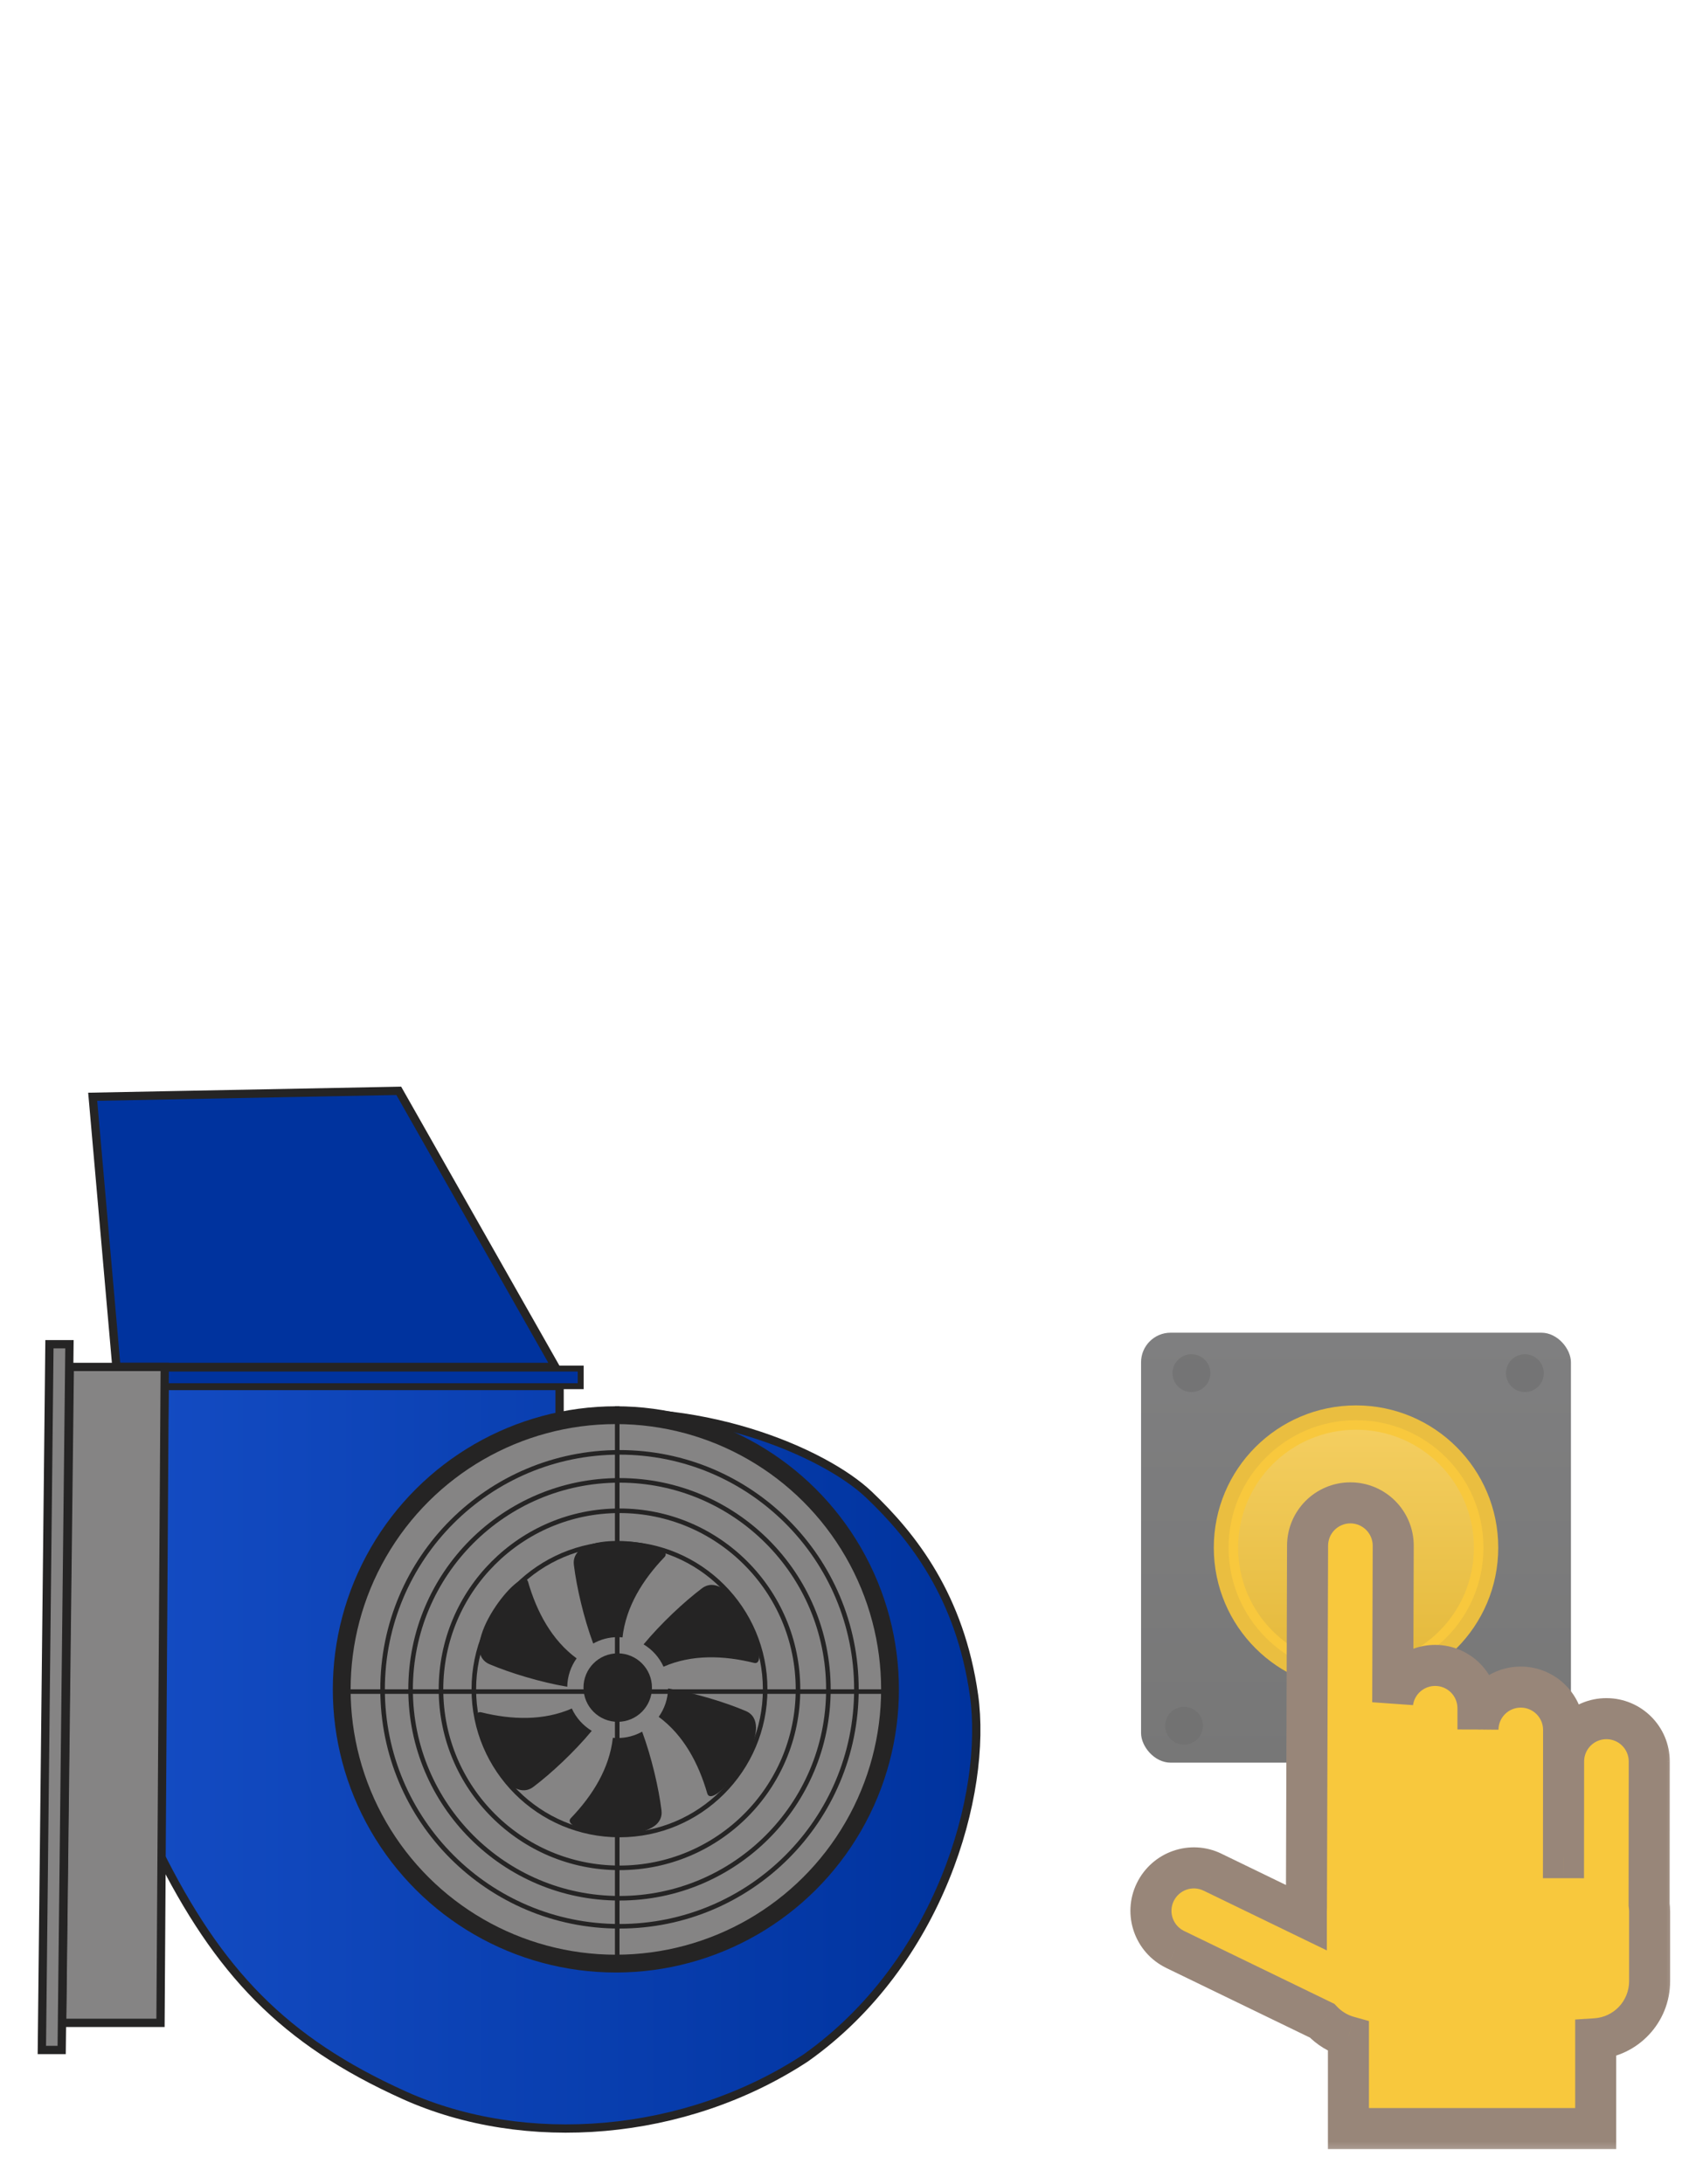 <svg width="41" height="53" viewBox="0 0 41 53" fill="none" xmlns="http://www.w3.org/2000/svg">
<path d="M19.557 49.947C22.81 47.644 23.98 43.534 23.644 41.144C23.307 38.754 22.167 37.294 21.089 36.271C20.012 35.248 16.923 33.899 13.584 34.385V33.638H3.995L3.838 44.916C5.302 47.86 6.877 49.527 9.811 50.85C12.745 52.173 16.619 51.874 19.557 49.947Z" fill="url(#paint0_linear_2227_7132)" stroke="#252424" stroke-width="0.201"/>
<circle cx="6.871" cy="6.871" r="6.655" transform="matrix(0 -1 -1 0 21.821 47.872)" fill="#858484" stroke="#252424" stroke-width="0.432"/>
<path d="M2.11 33.642H14.096V33.215H2.11V33.642Z" fill="#00339E" stroke="#252424" stroke-width="0.144"/>
<path d="M9.68 26.474L13.482 33.175H2.826L2.25 26.618L9.68 26.474Z" fill="url(#paint1_linear_2227_7132)" stroke="#252424" stroke-width="0.201"/>
<path d="M1.509 49.094H3.896L3.999 33.175H1.694L1.509 49.094Z" fill="#858484" stroke="#252424" stroke-width="0.201"/>
<path d="M1.016 49.752H1.497L1.686 32.624H1.2L1.016 49.752Z" fill="#858484" stroke="#252424" stroke-width="0.201"/>
<path d="M18.43 40.183C18.43 40.191 18.43 40.2 18.43 40.208C18.427 40.315 18.39 40.375 18.31 40.359C17.562 40.174 16.79 40.151 16.107 40.45C16.004 40.224 15.834 40.035 15.623 39.908C16.049 39.395 16.604 38.878 17.037 38.55C17.65 38.087 18.418 39.642 18.43 40.183L18.43 40.183ZM18.352 41.925C18.361 42.634 17.292 43.887 17.17 43.531C16.957 42.79 16.59 42.109 15.99 41.667C16.129 41.472 16.213 41.234 16.218 40.978C16.875 41.09 17.6 41.312 18.1 41.524C18.277 41.598 18.349 41.744 18.352 41.925ZM16.159 37.728C16.159 37.747 16.151 37.767 16.134 37.786C15.599 38.341 15.194 38.998 15.111 39.739C15.072 39.735 15.033 39.733 14.994 39.733C14.778 39.733 14.576 39.789 14.4 39.888C14.168 39.262 13.998 38.524 13.931 37.984C13.821 37.1 16.165 37.392 16.159 37.728ZM16.061 43.995C16.052 44.848 13.55 44.477 13.854 44.129C14.388 43.574 14.794 42.916 14.877 42.176C14.916 42.179 14.954 42.181 14.994 42.181C15.209 42.181 15.411 42.125 15.588 42.027C15.819 42.653 15.989 43.391 16.057 43.931C16.059 43.953 16.061 43.974 16.061 43.995ZM15.367 40.957C15.367 41.165 15.202 41.33 14.994 41.33C14.786 41.33 14.621 41.165 14.621 40.957C14.621 40.749 14.786 40.584 14.994 40.584C15.202 40.584 15.367 40.749 15.367 40.957ZM14.365 42.007C13.939 42.52 13.384 43.037 12.95 43.365C12.199 43.933 11.213 41.465 11.677 41.556C12.425 41.742 13.198 41.764 13.881 41.465C13.984 41.691 14.154 41.879 14.365 42.007ZM13.997 40.248C13.858 40.443 13.774 40.681 13.77 40.937C13.112 40.825 12.388 40.603 11.887 40.392C11.019 40.025 12.664 37.937 12.817 38.385C13.03 39.125 13.397 39.806 13.997 40.248Z" fill="#252424"/>
<ellipse cx="0.831" cy="0.831" rx="0.831" ry="0.831" transform="matrix(0 -1 -1 0 15.826 41.788)" fill="#252424"/>
<circle cx="5.806" cy="5.806" r="5.751" transform="matrix(0 -1 -1 0 20.844 46.805)" stroke="#252424" stroke-width="0.111"/>
<circle cx="5.127" cy="5.127" r="5.071" transform="matrix(0 -1 -1 0 20.165 46.126)" stroke="#252424" stroke-width="0.111"/>
<circle cx="4.388" cy="4.388" r="4.333" transform="matrix(0 -1 -1 0 19.426 45.387)" stroke="#252424" stroke-width="0.111"/>
<circle cx="3.591" cy="3.591" r="3.536" transform="matrix(0 -1 -1 0 18.629 44.59)" stroke="#252424" stroke-width="0.111"/>
<line y1="-0.055" x2="13.745" y2="-0.055" transform="matrix(0 1 1 0 15.038 34.127)" stroke="#252424" stroke-width="0.111"/>
<line y1="-0.055" x2="13.393" y2="-0.055" transform="matrix(1 -1.90182e-08 -1.90182e-08 -1 8.341 40.999)" stroke="#252424" stroke-width="0.111"/>
<rect x="27.699" y="32.344" width="10.435" height="10.435" rx="0.718" fill="url(#paint2_linear_2227_7132)"/>
<circle cx="32.917" cy="37.561" r="3.273" fill="#F8C83D" stroke="#EABE40" stroke-width="0.359"/>
<circle cx="32.917" cy="37.561" r="2.862" fill="url(#paint3_linear_2227_7132)"/>
<circle cx="28.922" cy="33.326" r="0.459" fill="#6E6E6F" fill-opacity="0.6"/>
<circle cx="37.016" cy="33.326" r="0.459" fill="#6E6E6F" fill-opacity="0.6"/>
<circle cx="28.742" cy="41.883" r="0.459" fill="#6E6E6F" fill-opacity="0.6"/>
<circle cx="37.194" cy="41.883" r="0.459" fill="#6E6E6F" fill-opacity="0.6"/>
<mask id="path-22-outside-1_2227_7132" maskUnits="userSpaceOnUse" x="26.939" y="35.474" width="14" height="17" fill="black">
<rect fill="white" x="26.939" y="35.474" width="14" height="17"/>
<path fill-rule="evenodd" clip-rule="evenodd" d="M31.71 46.395C31.71 46.366 31.711 46.338 31.713 46.31L31.741 37.514C31.741 36.94 32.206 36.474 32.78 36.474C33.355 36.474 33.82 36.94 33.82 37.514L33.808 41.315C33.878 40.809 34.312 40.419 34.838 40.419C35.412 40.419 35.877 40.884 35.877 41.458L35.877 41.974C35.883 41.404 36.346 40.945 36.916 40.945C37.49 40.945 37.956 41.411 37.956 41.985L37.953 45.085L37.954 45.085L37.956 42.75C37.956 42.176 38.421 41.711 38.995 41.711C39.569 41.711 40.035 42.176 40.035 42.75L40.032 46.22C40.04 46.279 40.044 46.339 40.044 46.399V48.083C40.044 48.826 39.466 49.433 38.735 49.48V51.659H32.733V49.428C32.486 49.359 32.266 49.224 32.094 49.042L28.526 47.313C28.009 47.06 27.791 46.438 28.044 45.921C28.296 45.403 28.918 45.186 29.435 45.438L31.71 46.541V46.395Z"/>
</mask>
<path fill-rule="evenodd" clip-rule="evenodd" d="M31.71 46.395C31.71 46.366 31.711 46.338 31.713 46.31L31.741 37.514C31.741 36.94 32.206 36.474 32.78 36.474C33.355 36.474 33.82 36.94 33.82 37.514L33.808 41.315C33.878 40.809 34.312 40.419 34.838 40.419C35.412 40.419 35.877 40.884 35.877 41.458L35.877 41.974C35.883 41.404 36.346 40.945 36.916 40.945C37.49 40.945 37.956 41.411 37.956 41.985L37.953 45.085L37.954 45.085L37.956 42.75C37.956 42.176 38.421 41.711 38.995 41.711C39.569 41.711 40.035 42.176 40.035 42.75L40.032 46.22C40.04 46.279 40.044 46.339 40.044 46.399V48.083C40.044 48.826 39.466 49.433 38.735 49.48V51.659H32.733V49.428C32.486 49.359 32.266 49.224 32.094 49.042L28.526 47.313C28.009 47.06 27.791 46.438 28.044 45.921C28.296 45.403 28.918 45.186 29.435 45.438L31.71 46.541V46.395Z" fill="#F8C83D"/>
<path d="M31.713 46.31L32.21 46.341L32.211 46.326L32.211 46.311L31.713 46.31ZM31.741 37.514L32.239 37.515V37.514H31.741ZM33.82 37.514L34.318 37.515V37.514H33.82ZM33.808 41.315L33.31 41.313L34.301 41.383L33.808 41.315ZM35.877 41.458L36.375 41.459V41.458H35.877ZM35.877 41.974L35.379 41.973L36.375 41.979L35.877 41.974ZM37.956 41.985L38.454 41.985V41.985H37.956ZM37.953 45.085L37.455 45.085L37.454 45.583L37.952 45.583L37.953 45.085ZM37.954 45.085L37.953 45.583L38.451 45.584L38.452 45.086L37.954 45.085ZM37.956 42.75L38.454 42.751V42.75H37.956ZM40.035 42.75L40.533 42.751V42.75H40.035ZM40.032 46.22L39.534 46.219L39.534 46.253L39.538 46.287L40.032 46.22ZM38.735 49.48L38.703 48.983L38.237 49.013V49.48H38.735ZM38.735 51.659V52.157H39.233V51.659H38.735ZM32.733 51.659H32.235V52.157H32.733V51.659ZM32.733 49.428H33.231V49.05L32.866 48.948L32.733 49.428ZM32.094 49.042L32.456 48.7L32.393 48.634L32.311 48.594L32.094 49.042ZM28.526 47.313L28.308 47.76L28.309 47.761L28.526 47.313ZM28.044 45.921L27.596 45.703L27.596 45.703L28.044 45.921ZM29.435 45.438L29.217 45.886L29.218 45.886L29.435 45.438ZM31.71 46.541L31.493 46.989L32.209 47.336V46.541H31.71ZM31.216 46.278C31.214 46.317 31.212 46.356 31.212 46.395H32.209C32.209 46.377 32.209 46.359 32.21 46.341L31.216 46.278ZM31.243 37.512L31.215 46.308L32.211 46.311L32.239 37.515L31.243 37.512ZM32.78 35.976C31.931 35.976 31.243 36.664 31.243 37.514H32.239C32.239 37.215 32.481 36.972 32.78 36.972V35.976ZM34.318 37.514C34.318 36.664 33.63 35.976 32.78 35.976V36.972C33.079 36.972 33.322 37.215 33.322 37.514H34.318ZM34.306 41.317L34.318 37.515L33.322 37.512L33.31 41.313L34.306 41.317ZM34.838 39.921C34.06 39.921 33.418 40.498 33.315 41.247L34.301 41.383C34.337 41.12 34.564 40.917 34.838 40.917V39.921ZM36.375 41.458C36.375 40.609 35.687 39.921 34.838 39.921V40.917C35.137 40.917 35.379 41.159 35.379 41.458H36.375ZM36.375 41.974L36.375 41.459L35.379 41.458L35.379 41.973L36.375 41.974ZM36.916 40.447C36.072 40.447 35.388 41.127 35.379 41.968L36.375 41.979C36.378 41.682 36.619 41.443 36.916 41.443V40.447ZM38.454 41.985C38.454 41.136 37.765 40.447 36.916 40.447V41.443C37.215 41.443 37.458 41.686 37.458 41.985H38.454ZM38.451 45.086L38.454 41.985L37.458 41.984L37.455 45.085L38.451 45.086ZM37.954 44.587L37.953 44.587L37.952 45.583L37.953 45.583L37.954 44.587ZM37.458 42.75L37.456 45.085L38.452 45.086L38.454 42.751L37.458 42.75ZM38.995 41.213C38.146 41.213 37.458 41.901 37.458 42.75H38.454C38.454 42.451 38.696 42.209 38.995 42.209V41.213ZM40.533 42.75C40.533 41.901 39.845 41.213 38.995 41.213V42.209C39.294 42.209 39.537 42.451 39.537 42.75H40.533ZM40.53 46.22L40.533 42.751L39.537 42.75L39.534 46.219L40.53 46.22ZM40.542 46.399C40.542 46.316 40.536 46.234 40.525 46.153L39.538 46.287C39.543 46.324 39.546 46.361 39.546 46.399H40.542ZM40.542 48.083V46.399H39.546V48.083H40.542ZM38.767 49.977C39.759 49.913 40.542 49.09 40.542 48.083H39.546C39.546 48.562 39.174 48.953 38.703 48.983L38.767 49.977ZM39.233 51.659V49.48H38.237V51.659H39.233ZM32.733 52.157H38.735V51.161H32.733V52.157ZM32.235 49.428V51.659H33.231V49.428H32.235ZM31.732 49.385C31.965 49.63 32.263 49.814 32.599 49.908L32.866 48.948C32.708 48.904 32.567 48.817 32.456 48.7L31.732 49.385ZM28.309 47.761L31.877 49.49L32.311 48.594L28.744 46.864L28.309 47.761ZM27.596 45.703C27.222 46.47 27.546 47.389 28.308 47.76L28.745 46.865C28.472 46.732 28.361 46.407 28.491 46.139L27.596 45.703ZM29.654 44.99C28.887 44.616 27.968 44.94 27.596 45.703L28.491 46.139C28.624 45.866 28.949 45.755 29.217 45.886L29.654 44.99ZM31.928 46.093L29.653 44.99L29.218 45.886L31.493 46.989L31.928 46.093ZM31.212 46.395V46.541H32.209V46.395H31.212Z" fill="#988679" mask="url(#path-22-outside-1_2227_7132)"/>
<defs>
<linearGradient id="paint0_linear_2227_7132" x1="23.699" y1="42.649" x2="3.838" y2="42.649" gradientUnits="userSpaceOnUse">
<stop stop-color="#00339E"/>
<stop offset="1" stop-color="#134BC2"/>
</linearGradient>
<linearGradient id="paint1_linear_2227_7132" x1="13.482" y1="29.825" x2="2.25" y2="29.825" gradientUnits="userSpaceOnUse">
<stop stop-color="#00339E"/>
<stop offset="1" stop-color="#00339E"/>
</linearGradient>
<linearGradient id="paint2_linear_2227_7132" x1="32.916" y1="32.344" x2="32.916" y2="42.778" gradientUnits="userSpaceOnUse">
<stop stop-color="#7F7F80"/>
<stop offset="1" stop-color="#777777"/>
</linearGradient>
<linearGradient id="paint3_linear_2227_7132" x1="32.917" y1="34.7" x2="32.917" y2="40.423" gradientUnits="userSpaceOnUse">
<stop stop-color="#F4CE60"/>
<stop offset="1" stop-color="#E4B93B"/>
</linearGradient>
</defs>
</svg>
